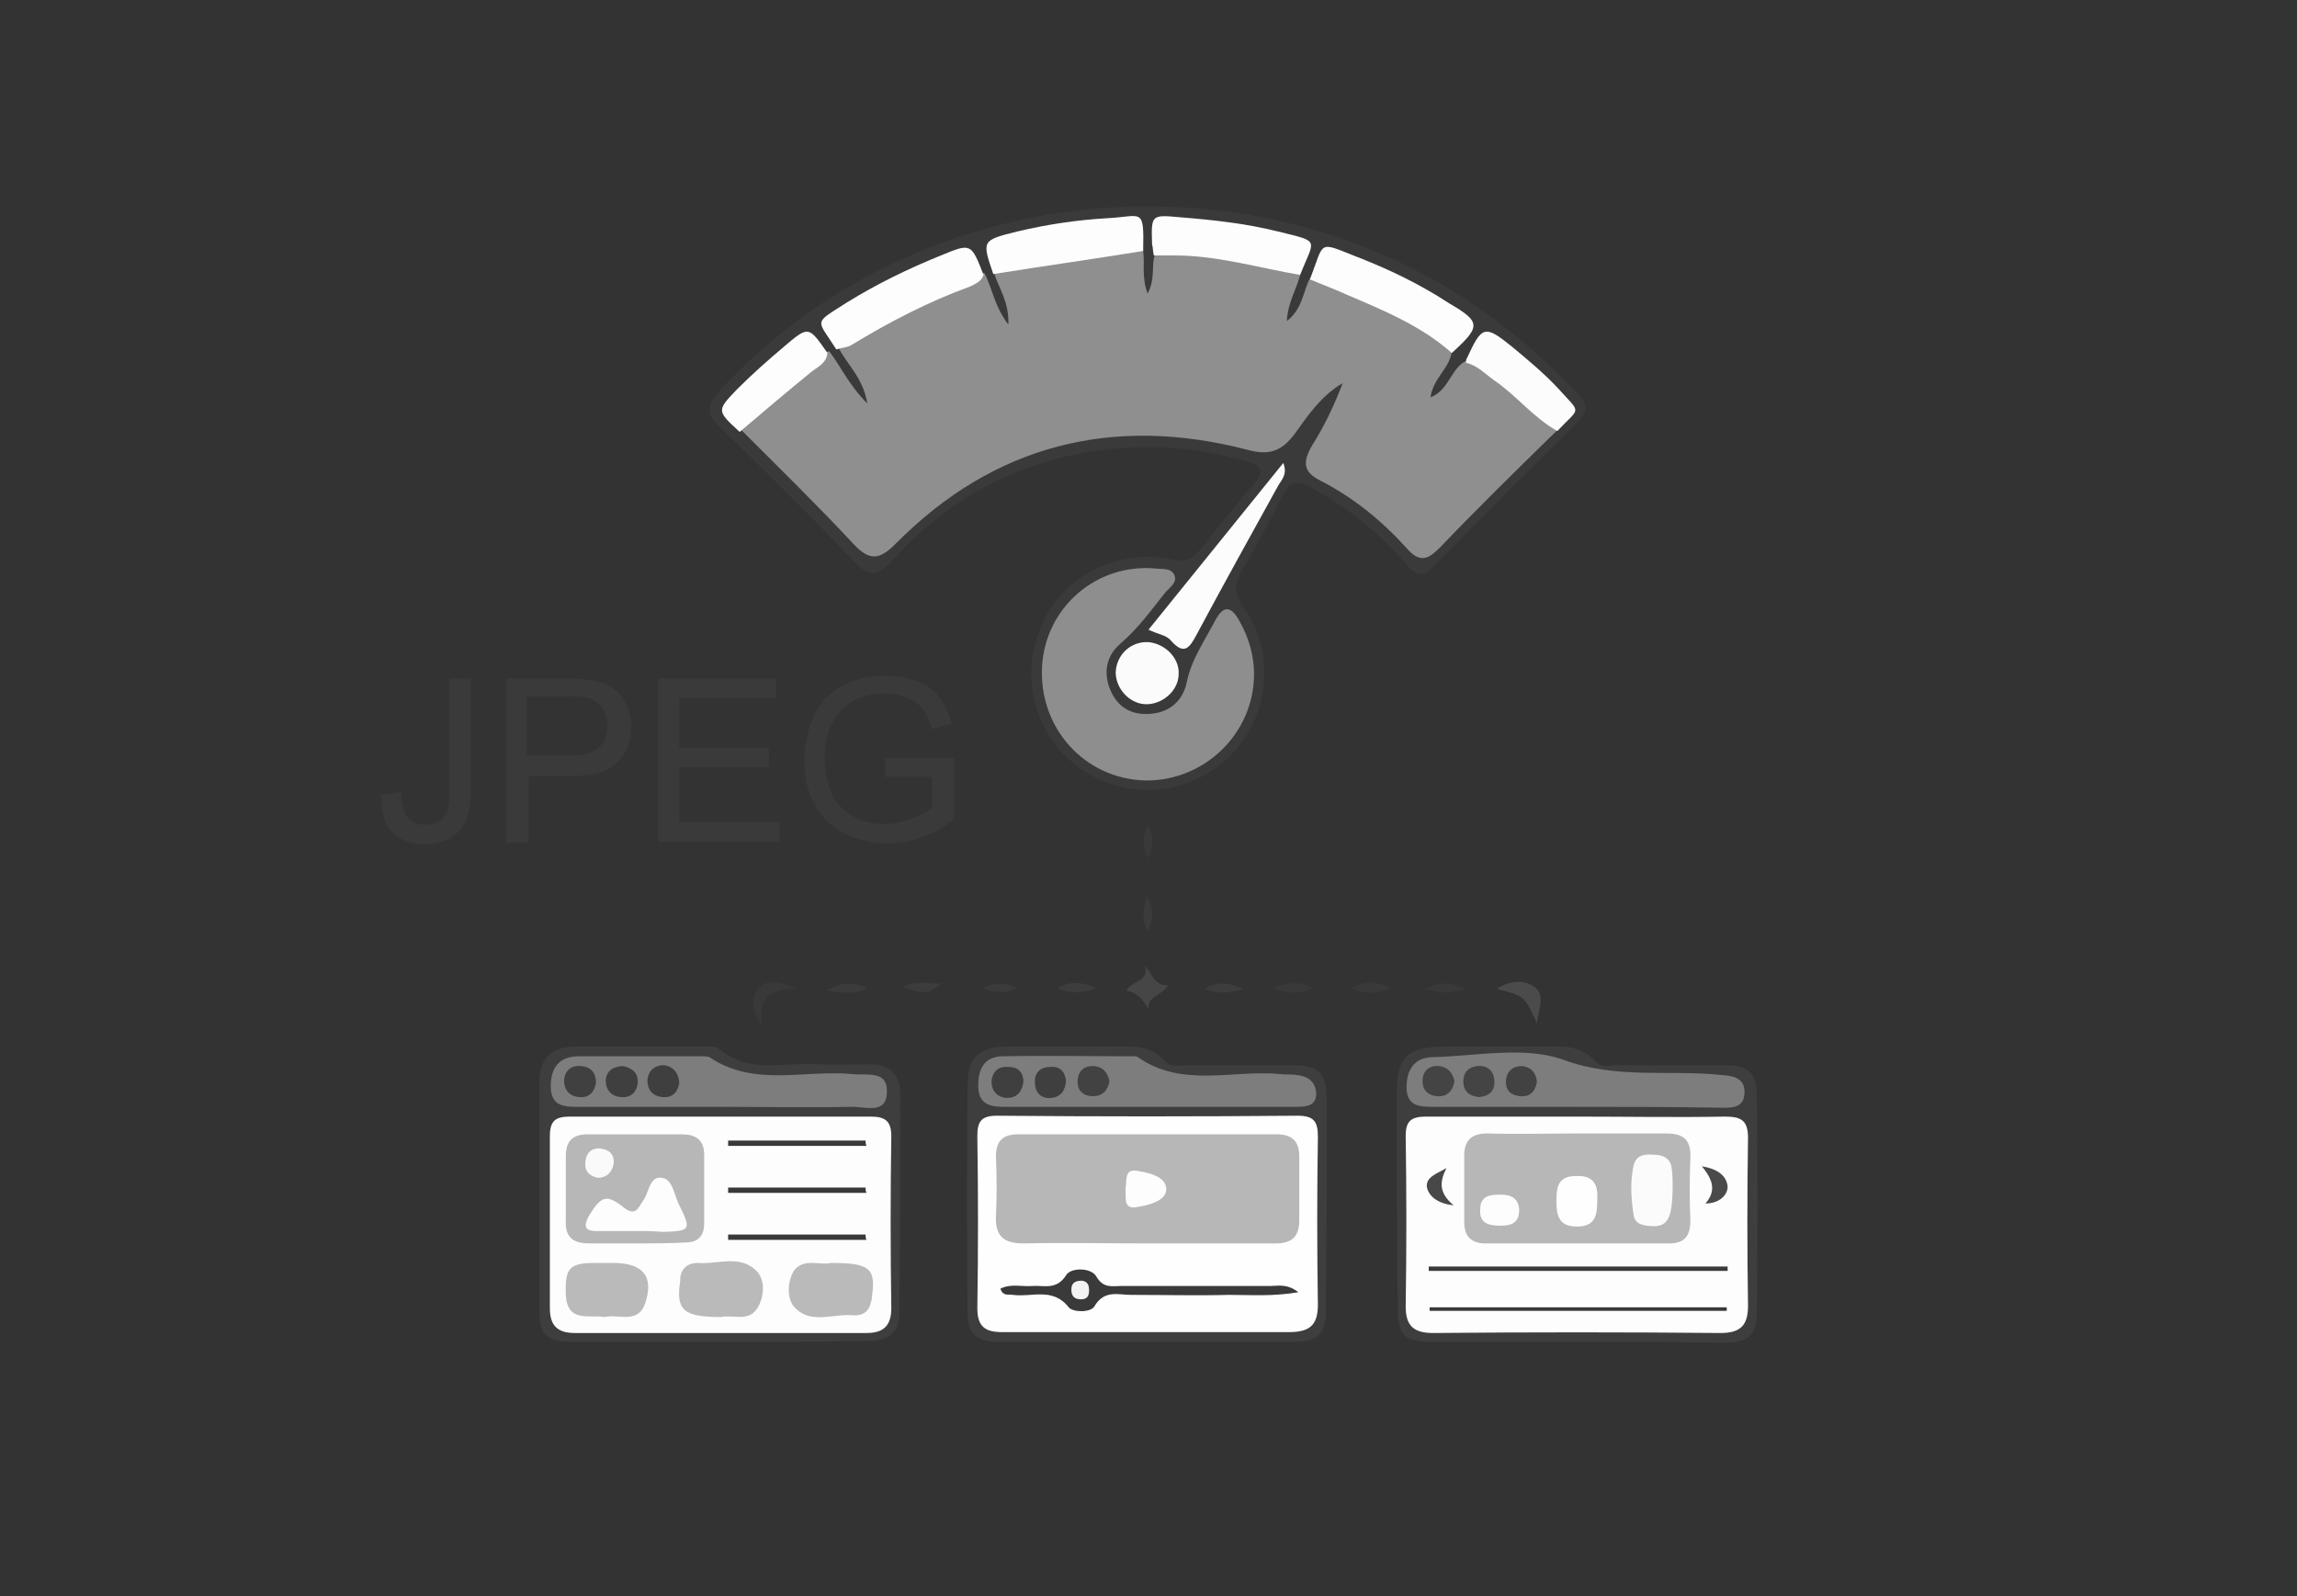 <?xml version="1.0" encoding="utf-8"?>
<!-- Generator: Adobe Illustrator 21.0.0, SVG Export Plug-In . SVG Version: 6.00 Build 0)  -->
<svg version="1.1" id="Layer_1_copy" xmlns="http://www.w3.org/2000/svg" xmlns:xlink="http://www.w3.org/1999/xlink" x="0px"
	 y="0px" viewBox="0 0 259 180" style="enable-background:new 0 0 259 180;" xml:space="preserve">
<rect x="0" y="0" width="259" height="180" fill="#333333" stroke="none"/>
<style type="text/css">
	.st0{fill:#3A3A3A;}
	.st1{fill:#3E3E3E;}
	.st2{fill:#4B4B4B;}
	.st3{fill:#393939;}
	.st4{fill:#464646;}
	.st5{fill:#3B3B3B;}
	.st6{fill:#3C3C3C;}
	.st7{fill:#3D3D3D;}
	.st8{fill:#8F8F8F;}
	.st9{fill:#8E8E8E;}
	.st10{fill:#FDFDFD;}
	.st11{fill:#FCFCFC;}
	.st12{fill:#FBFBFB;}
	.st13{fill:#7D7D7D;}
	.st14{fill:#FEFEFE;}
	.st15{fill:#B7B7B7;}
	.st16{fill:#BABABA;}
	.st17{fill:#404040;}
	.st18{fill:#3F3F3F;}
	.st19{fill:#424242;}
	.st20{fill:#4A4A4A;}
	.st21{fill:#484848;}
	.st22{fill:#444444;}
	.st23{fill:#FAFAFA;}
	.st24{fill:#F3F3F3;}
	.st25{enable-background:new    ;}
</style>
<g>
	<path class="st0" d="M129.5,50.4c-11.5,0.1-21.2,4.3-28.9,12.8c-1.8,2-2.7,1.8-4.4,0c-4.9-5.1-9.9-10.1-15-15
		c-1.7-1.6-1.5-2.5,0-4.2c23.2-25.2,63.8-27.8,90.1-5.8c2.3,1.9,4.5,4,6.6,6.2c1.1,1.1,1.3,1.9,0,3.2c-5.5,5.4-10.9,10.8-16.3,16.3
		c-1.1,1.1-1.8,1.1-2.9-0.1c-3.1-3.7-6.8-6.6-11-8.9c-1.5-0.8-2.3-0.6-3,0.9c-1.5,2.8-3,5.7-4.6,8.4c-1,1.6-1,2.7,0.2,4.4
		c3.3,4.7,2.9,11.1-0.6,15.5s-9.5,6.1-14.7,4.2c-5.4-1.9-8.9-7.1-8.7-12.8c0.2-5.7,3.8-10.5,9.2-12.1c2.2-0.7,4.4-0.8,6.7-0.3
		c1.4,0.3,2.2,0,3.1-1.1c2-2.6,4.1-5.1,6.2-7.6c1-1.2,0.8-1.9-0.7-2.3C137.1,51,133.3,50.4,129.5,50.4z"/>
	<path class="st1" d="M81,151.3c-5.4,0-10.9,0-16.3,0c-3.1,0-3.9-0.7-3.9-3.8c0-8.4,0-16.7,0-25.1c0-3.2,1.3-4.4,4.4-4.4
		c4.7,0,9.3,0,14,0c0.6,0,1.4-0.1,1.8,0.2c3.4,3,7.5,1.5,11.4,1.8c1.9,0.1,3.8,0,5.7,0c2.3,0,3.4,1.2,3.4,3.3c0,8.3,0,16.6-0.1,24.8
		c0,2.3-1.4,3.1-3.6,3.1C92.3,151.3,86.6,151.3,81,151.3z"/>
	<path class="st1" d="M129.2,151.3c-5.4,0-10.9,0-16.3,0c-2.9,0-3.8-0.8-3.8-3.6c-0.1-8.5-0.1-16.9,0-25.4c0-3.1,1.3-4.3,4.5-4.3
		c3.9,0,7.8,0,11.6,0c2.2,0,4.5-0.3,6.2,1.7c0.6,0.7,1.6,0.4,2.5,0.4c4,0,7.9,0,11.9,0c2.9,0,3.8,1,3.8,3.9c0,7.8,0,15.7-0.1,23.5
		c0,3-0.8,3.8-3.9,3.8C140.2,151.3,134.7,151.3,129.2,151.3z"/>
	<path class="st1" d="M177.7,151.3c-5.4,0-10.9,0-16.3,0c-3.1,0-3.8-0.8-3.8-3.8c-0.1-8.1-0.1-16.2-0.1-24.3c0-4.1,1.2-5.1,5.3-5.2
		c3.6,0,7.2,0,10.9,0c2.2,0,4.5-0.3,6.2,1.7c0.6,0.7,1.6,0.4,2.5,0.4c4,0,7.9,0,11.9,0c2.9,0,3.8,0.8,3.8,3.6c0.1,8,0.1,16,0,24.1
		c0,2.8-0.9,3.5-3.6,3.6C188.9,151.3,183.3,151.3,177.7,151.3z"/>
	<path class="st2" d="M173.3,115.4c-1.4-3.1-1.4-3.1-4.5-3.9c1.4-1,3.1-1,4.1-0.3C174.4,112.1,173.4,113.9,173.3,115.4z"/>
	<path class="st3" d="M89.8,111.5c-2.9-0.1-4.4,1-3.9,4.1c-1.1-1.4-1.3-3.1-0.4-4.1C86.4,110.3,88.1,110.7,89.8,111.5z"/>
	<path class="st4" d="M129.1,108.9c0.9,1,1,2.2,2.6,2.2c-0.7,1.2-2.3,1.1-2.2,2.7c-0.7-1.2-1.3-1.9-2.5-2.1
		C127.6,110.5,129.6,110.8,129.1,108.9z"/>
	<path class="st5" d="M110.9,111.4c1.3-0.7,2.5-0.6,3.9,0C113.5,112,112.2,112,110.9,111.4z"/>
	<path class="st6" d="M101.8,111.3c1.5-0.8,2.8-0.4,4.4-0.4C104.6,112.1,104.3,112.1,101.8,111.3z"/>
	<path class="st5" d="M97.8,111.4c-1.3,0.8-2.6,0.5-4.6,0.3C95.1,110.5,96.5,110.9,97.8,111.4z"/>
	<path class="st5" d="M129.4,105c-0.7-1.3-0.5-2.6-0.1-3.9C130.2,102.4,130,103.7,129.4,105z"/>
	<path class="st7" d="M135.8,111.5c1.3-0.8,2.6-0.8,4.4,0C138.4,112.1,137.1,112,135.8,111.5z"/>
	<path class="st7" d="M119.2,111.4c1.3-0.7,2.6-0.8,4.4,0C121.8,112.1,120.5,112,119.2,111.4z"/>
	<path class="st3" d="M129.4,92.9c0.7,1.3,0.7,2.6,0,3.9C128.8,95.5,128.8,94.2,129.4,92.9z"/>
	<path class="st3" d="M160.7,111.5c1.7-0.8,2.9-0.8,4.6,0C163.5,112.1,162.3,112,160.7,111.5z"/>
	<path class="st3" d="M152.3,111.4c1.7-0.8,2.9-0.8,4.6,0C155.2,112.1,154,112.1,152.3,111.4z"/>
	<path class="st3" d="M143.5,111.4c1.7-0.7,2.9-0.8,4.6,0C146.4,112.1,145.2,112.1,143.5,111.4z"/>
	<path class="st8" d="M146.6,31c-0.4,1.6-1.4,3.1-1.5,5.2c1.8-1.4,1.8-3.3,2.6-4.8c1.2-0.5,2.3-0.5,3.6,0c3.8,1.5,7.5,3.3,11,5.4
		c1,0.6,2.1,1.3,1.4,2.8c-0.2,1.9-2.1,3-2.4,5.2c2.1-0.8,2.3-3.3,4-4.1c0.4-0.4,1-1,1.6-0.6c3.5,2.2,7,4.4,8.7,8.4
		c-4.5,4.4-9,8.8-13.3,13.3c-1.4,1.4-2.3,1.6-3.7,0c-2.8-3.1-6-5.7-9.7-7.6c-2-1-2-2.1-1-3.9c1.4-2.2,2.5-4.5,3.5-7.1
		c-2.4,1.4-3.9,3.6-5.4,5.7c-1.5,2-2.9,2.5-5.4,1.8c-15.1-3.9-28.5-0.6-39.6,10.6c-1.8,1.8-2.9,2-4.7,0.1
		c-4.1-4.4-8.4-8.6-12.7-12.9c0-0.6-0.1-1.4,0.4-1.9c2.9-2.7,5.5-5.9,9.5-7c1.3,1.7,2.2,3.8,4.3,5.9c-0.5-3-2.4-4.5-3.3-6.4
		c0.4-0.7,0.9-1.5,1.6-2c3.9-2.5,8-4.6,12.4-6.1c0.8-0.3,1.7-0.3,2.5-0.2c0.9,1.7,1.1,3.7,2.7,5.8c0.1-2.6-1.1-4.1-1.6-5.8
		c0.8-1,1.8-1.5,3-1.8c3.6-0.8,7.2-1.5,10.9-1.4c1,0,2.1,0,2.9,0.7c0.2,1.4-0.2,2.9,0.5,4.8c0.9-1.7,0.4-3.1,0.8-4.3
		c0.6-0.7,1.4-1.1,2.4-1.1c4.3-0.2,8.4,0.7,12.4,1.9C145.6,29.8,146.3,30.2,146.6,31z"/>
	<path class="st9" d="M141.4,76c0,6.7-5.6,12.1-12.3,12c-6.8-0.2-12-5.9-11.6-12.9c0.4-6.6,6.1-11.6,12.8-11
		c0.7,0.1,1.7-0.1,2.1,0.7c0.4,0.9-0.5,1.4-1,2c-1.6,2-3.1,4.1-5.1,5.8c-1.6,1.4-1.9,3.3-1.1,5.2c0.8,1.9,2.3,2.8,4.3,2.7
		c2.2-0.1,3.8-1.3,4.3-3.5c0.5-2.6,2-4.7,3.2-7c1-1.9,1.9-1.6,2.8,0.1C140.8,71.9,141.4,73.9,141.4,76z"/>
	<path class="st10" d="M163.7,39.8c-3.5-3.1-7.7-4.8-11.9-6.6c-1.3-0.6-2.7-1.1-4.1-1.7c1.7-4.4,0.8-4.3,5.4-2.5
		c3.6,1.4,7.1,3.1,10.3,5.2C167,36.3,167,36.8,163.7,39.8z"/>
	<path class="st10" d="M110.9,31c-0.2,0.7-0.9,1-1.5,1.3c-4.7,1.7-9.1,4-13.4,6.6c-0.5,0.3-1.1,0.3-1.7,0.5
		c-2.2-3.5-2.7-2.8,1.2-5.3c3.4-2.1,6.9-3.8,10.6-5.3C109.5,27.4,109.5,27.4,110.9,31z"/>
	<path class="st10" d="M128.9,28.3c-5.6,0.9-11.2,1.7-16.9,2.6c-1.3-3.8-1.3-3.8,2.7-4.8c3.4-0.8,6.7-1.3,10.2-1.5
		C128.8,24.4,129,23.3,128.9,28.3z"/>
	<path class="st10" d="M146.6,31c-4.7-0.8-9.3-2.2-14.2-2.2c-0.8,0-1.5,0-2.3,0c-0.1-0.4-0.1-0.9-0.2-1.3c-0.1-3.3-0.1-3.3,3.2-3
		c3.7,0.3,7.4,0.7,11,1.6C149,27.3,148.2,26.9,146.6,31z"/>
	<path class="st11" d="M144.7,52.2c0.5,1.3-0.2,1.9-0.6,2.6c-3.1,5.6-6.2,11.2-9.2,16.8c-0.8,1.5-1.4,2.3-2.9,0.6
		c-0.5-0.6-1.5-0.7-2.5-1.2C134.6,64.7,139.6,58.5,144.7,52.2z"/>
	<path class="st11" d="M175.6,48.6c-2.7-1.5-4.6-4-7.1-5.7c-1-0.7-1.9-1.7-3.2-2c0-0.2,0-0.4,0.1-0.5c1.7-3.7,2-3.8,5.1-1.3
		c1.8,1.5,3.6,3,5.1,4.6C178.4,46.8,178.2,45.8,175.6,48.6z"/>
	<path class="st10" d="M93.3,39.8c-0.1,1.2-1.2,1.6-1.9,2.2c-2.7,2.2-5.3,4.4-8,6.7c-2.6-2.4-2.6-2.4-0.3-4.8
		c1.7-1.7,3.5-3.3,5.4-4.9C91.2,36.7,91.2,36.8,93.3,39.8z"/>
	<path class="st12" d="M132.9,76c0,1.9-1.9,3.5-3.8,3.4c-1.8-0.1-3.3-1.8-3.3-3.6c0.1-2,1.7-3.5,3.7-3.4
		C131.4,72.6,133,74.2,132.9,76z"/>
	<path class="st10" d="M81.1,125.9c5.7,0,11.4,0,17.1,0c1.6,0,2.3,0.5,2.3,2.2c-0.1,6.5-0.1,12.9,0,19.4c0,2-0.9,2.8-2.8,2.8
		c-11,0-21.9,0-32.9,0c-2,0-2.8-0.9-2.8-2.8c0-6.5,0-12.9,0-19.4c0-1.8,0.7-2.2,2.3-2.2C69.8,125.9,75.5,125.9,81.1,125.9z"/>
	<path class="st13" d="M81.3,124.8c-5.3,0-10.7,0-16,0c-1.6,0-3.2,0-3.2-2.3c0-2.2,1-3.4,3.2-3.4c4.6,0,9.1,0,13.7,0
		c0.3,0,0.8,0,1,0.1c5,3.4,10.7,1.4,16,1.9c1.6,0.2,4.1-0.5,4,2c0,2.7-2.6,1.6-4.1,1.7C91.2,124.9,86.2,124.8,81.3,124.8z"/>
	<path class="st14" d="M129.3,150.2c-5.4,0-10.9,0-16.3,0c-1.9,0-2.8-0.6-2.8-2.7c0.1-6.5,0.1-12.9,0-19.4c0-1.6,0.4-2.3,2.2-2.3
		c11.3,0.1,22.6,0.1,33.9,0c1.9,0,2.3,0.7,2.3,2.4c-0.1,6.3-0.1,12.6,0,18.9c0,2.4-1,3.1-3.3,3.1C140,150.2,134.7,150.2,129.3,150.2
		z"/>
	<path class="st13" d="M129.2,124.8c-5.3,0-10.7,0-16,0c-1.6,0-2.9-0.3-2.9-2.4c0-1.9,0.7-3.3,2.8-3.3c4.9-0.1,9.8,0,14.7,0
		c0.2,0,0.4,0,0.5,0.1c5,3.5,10.7,1.4,16,1.9c0.6,0.1,1.2,0,1.8,0.1c1.3,0.1,2.2,0.7,2.3,2c0.1,1.6-1.3,1.6-2.4,1.6
		C140.4,124.8,134.8,124.8,129.2,124.8z"/>
	<path class="st10" d="M177.9,125.9c5.5,0,11.1,0.1,16.6,0c1.8,0,2.6,0.4,2.6,2.4c-0.1,6.3-0.1,12.6,0,18.9c0,2.2-0.8,3.1-3.1,3.1
		c-10.8-0.1-21.6-0.1-32.4,0c-2.2,0-3.1-0.8-3.1-3c0.1-6.4,0.1-12.8,0-19.2c0-1.7,0.6-2.2,2.3-2.2
		C166.5,125.9,172.2,125.9,177.9,125.9z"/>
	<path class="st13" d="M177.4,124.8c-5.3,0-10.5,0-15.8,0c-1.6,0-3-0.1-3-2.2c0-1.9,0.8-3.3,2.8-3.4c5-0.1,10.5-1.3,14.9,0.3
		c6,2.2,11.8,1.1,17.7,1.7c1.4,0.1,2.8,0.3,2.7,2.1c-0.1,1.7-1.5,1.6-2.7,1.6C188.5,124.8,182.9,124.8,177.4,124.8z"/>
	<path class="st15" d="M71.4,140.2c-1.6,0-3.3,0-4.9,0c-1.8,0-2.8-0.6-2.7-2.6c0-2.4,0-4.8,0-7.2c0-1.7,0.7-2.5,2.5-2.5
		c3.5,0,7,0,10.6,0c1.5,0,2.5,0.6,2.5,2.3c0,2.6,0,5.2,0,7.7c0,1.5-0.7,2.2-2.2,2.2C75.2,140.2,73.3,140.2,71.4,140.2L71.4,140.2z"
		/>
	<path class="st16" d="M93.7,142.4c4.4,0,5.1,0.6,4.6,3.9c0,0.2,0,0.3-0.1,0.5c-0.2,1.2-1.1,1.6-2.1,1.5c-2.2-0.2-4.8,1.1-6.6-1
		c-0.8-1-0.7-2.8,0-4C90.6,141.8,92.4,142.7,93.7,142.4z"/>
	<path class="st16" d="M81.3,148.5c-4.3,0-5.1-0.8-4.6-4.1c0-0.1,0-0.2,0-0.3c0.1-1.1,0.9-1.7,1.9-1.7c2.3,0.2,4.8-1,6.7,0.9
		c1,1,0.9,2.9,0.1,4.2C84.4,149.1,82.6,148.2,81.3,148.5z"/>
	<path class="st16" d="M68.2,148.5c-1.8-0.3-4.3,0.7-4.4-2.6c-0.1-2.9,0.4-3.5,3.3-3.5c0.8,0,1.6,0,2.3,0c3.1,0.1,4.3,1.5,3.4,4.4
		C72,149.4,69.8,148.1,68.2,148.5z"/>
	<path class="st3" d="M97.7,139.8c-5.2,0-10.4,0-15.6,0c0-0.2,0-0.4,0-0.6c5.2,0,10.4,0,15.5,0C97.6,139.4,97.6,139.6,97.7,139.8z"
		/>
	<path class="st3" d="M97.7,129.2c-5.2,0-10.4,0-15.6,0c0-0.2,0-0.4,0-0.6c5.2,0,10.4,0,15.5,0C97.6,128.8,97.6,129,97.7,129.2z"/>
	<path class="st17" d="M67.2,122.1c-0.2,1.1-0.8,1.7-1.9,1.6s-1.7-0.8-1.7-1.9c0.1-1.1,0.8-1.7,1.9-1.6
		C66.7,120.3,67.2,121,67.2,122.1z"/>
	<path class="st18" d="M70.2,120.2c1.1,0.2,1.8,0.8,1.7,1.9c-0.1,1.1-0.8,1.7-1.9,1.6s-1.7-0.8-1.7-1.9
		C68.4,120.7,69.1,120.3,70.2,120.2z"/>
	<path class="st18" d="M76.6,122.1c-0.2,1.1-0.8,1.7-1.9,1.6s-1.7-0.8-1.7-1.9c0.1-1.1,0.8-1.7,1.9-1.7
		C76,120.3,76.5,121,76.6,122.1z"/>
	<path class="st15" d="M129.6,140.2c-4.7,0-9.5-0.1-14.2,0c-2.2,0-3.2-0.8-3.1-3.1c0.1-2.2,0.1-4.5,0-6.7c0-1.7,0.7-2.5,2.5-2.5
		c9.7,0,19.5,0,29.2,0c1.7,0,2.5,0.8,2.5,2.5c0,2.4,0,4.8,0,7.2c0,1.9-0.9,2.6-2.7,2.6C139.1,140.2,134.3,140.2,129.6,140.2z"/>
	<path class="st0" d="M146.4,145.7c-2.9,0.5-5.4,0.3-7.8,0.3c-3.7,0.1-7.4,0-11.1,0c-1.4,0-3-0.6-4.1,1.3c-0.4,0.7-2.4,0.7-2.9,0.1
		c-1.8-2.3-4.2-1.1-6.3-1.4c-0.5-0.1-1.1,0.2-1.4-0.7c1.2-0.6,2.5-0.2,3.6-0.3c1.3-0.1,2.7,0.5,3.8-1.2c0.5-0.9,2.8-0.9,3.4,0.1
		c0.8,1.4,1.8,1.1,2.8,1.1c5.6,0,11.2,0,16.8,0C144.1,145,145.1,144.7,146.4,145.7z"/>
	<path class="st18" d="M115.4,122c-0.2,1.2-0.8,1.8-1.9,1.8c-1.1-0.1-1.7-0.8-1.7-1.9c0.1-1.1,0.8-1.7,1.9-1.6
		C114.9,120.3,115.4,121,115.4,122z"/>
	<path class="st18" d="M120.2,121.9c-0.1,1.1-0.6,1.8-1.7,1.9s-1.8-0.6-1.8-1.7c-0.1-1.1,0.6-1.8,1.7-1.8
		C119.5,120.2,120.1,120.8,120.2,121.9z"/>
	<path class="st19" d="M125.1,121.9c-0.2,1.1-0.8,1.7-1.9,1.7c-1,0-1.7-0.6-1.7-1.6c0-1.1,0.6-1.8,1.7-1.8
		C124.3,120.2,124.9,120.9,125.1,121.9z"/>
	<path class="st15" d="M178.1,127.8c3.3,0,6.6,0,9.8,0c2,0,2.8,0.8,2.7,2.8c-0.1,2.3-0.1,4.7,0,7c0,1.7-0.6,2.6-2.4,2.6
		c-6.9,0-13.8,0-20.7,0c-1.6,0-2.4-0.8-2.4-2.4c0-2.5,0-5,0-7.5c0-1.7,0.8-2.5,2.6-2.5C171.1,127.9,174.6,127.8,178.1,127.8
		L178.1,127.8z"/>
	<path class="st0" d="M194.8,143.3c-11.2,0-22.5,0-33.7,0c0-0.2,0-0.3,0-0.5c11.2,0,22.5,0,33.7,0
		C194.8,142.9,194.8,143.1,194.8,143.3z"/>
	<path class="st3" d="M161.2,147.4c11.2,0,22.4,0,33.5,0c0,0.1,0,0.3,0,0.4c-11.2,0-22.3,0-33.5,0
		C161.2,147.7,161.2,147.5,161.2,147.4z"/>
	<path class="st20" d="M192.3,135.7c1.2-1.4,0.9-2.6-0.4-4.2c1.8,0.3,2.8,1.1,2.9,2.3C194.8,134.8,193.8,135.7,192.3,135.7z"/>
	<path class="st21" d="M163.1,131.7c-0.7,1.4-1,2.7,0.8,4.2c-1.9-0.2-2.8-1.1-3-2C160.7,132.7,162.1,132.3,163.1,131.7z"/>
	<path class="st22" d="M164,121.9c-0.2,1.2-0.9,1.8-2,1.7c-1-0.1-1.6-0.7-1.6-1.7c0-1.1,0.7-1.8,1.8-1.7
		C163.3,120.3,163.8,121,164,121.9z"/>
	<path class="st22" d="M166.8,123.7c-1.1-0.1-1.8-0.6-1.8-1.8c0-1,0.6-1.6,1.6-1.7c1.1-0.1,1.8,0.5,1.9,1.6
		C168.6,123,167.9,123.6,166.8,123.7z"/>
	<path class="st19" d="M173.3,122c-0.2,1.1-0.8,1.7-1.9,1.6c-1-0.1-1.6-0.6-1.6-1.6c0-1.1,0.7-1.8,1.8-1.8
		C172.6,120.3,173.2,120.9,173.3,122z"/>
	<path class="st10" d="M71.6,138.8c-1.5,0-2.9,0-4.4,0c-1.3,0-1.4-0.6-0.8-1.7c1.4-2.3,2-2.5,4-0.9c1.3,1,1.6-0.1,2.1-0.8
		c0.7-0.9,0.7-2.8,2.1-2.6c1.2,0.1,1.4,1.8,1.9,2.9c1.5,3,1.4,3.1-1.8,3.2C73.7,138.8,72.7,138.8,71.6,138.8L71.6,138.8z"/>
	<path class="st23" d="M67.4,132.8c-1-0.2-1.5-0.8-1.4-1.8s0.7-1.6,1.7-1.5s1.6,0.7,1.5,1.7C69,132.3,68.3,132.8,67.4,132.8z"/>
	<path class="st10" d="M126.9,134.1c0.2-0.8-0.2-2.3,1.2-2.1c1.3,0.2,3.4,0.6,3.4,2.1c0,1.3-2,1.8-3.3,2
		C126.6,136.4,127,135,126.9,134.1z"/>
	<path class="st24" d="M122.8,145.5c0,0.6-0.2,1-0.9,1c-0.7,0-1.1-0.3-1.1-1.1s0.5-1,1.2-1C122.7,144.5,122.8,145,122.8,145.5z"/>
	<path class="st12" d="M188.6,133.5c0,4.2-0.6,5-2.9,4.7c-0.8-0.1-1.4-0.4-1.5-1.2c-0.3-1.9-0.4-3.8,0-5.6c0.3-1.2,1.3-1.3,2.3-1.2
		c1,0,1.9,0.4,2,1.6C188.6,132.5,188.6,133.3,188.6,133.5z"/>
	<path class="st14" d="M180.1,135.3c0,1.7-0.2,3-2.3,3c-1.9,0-2.3-1.1-2.3-2.7c0-1.5,0-3,2.2-3C179.8,132.5,180.2,133.7,180.1,135.3
		z"/>
	<path class="st10" d="M169.2,138.2c-1.4,0-2.4-0.3-2.3-1.8c0-1.6,1.1-1.7,2.3-1.7s2,0.4,2.1,1.7
		C171.3,137.9,170.4,138.2,169.2,138.2z"/>
	<path class="st3" d="M97.7,134.5c-5.2,0-10.4,0-15.6,0c0-0.2,0-0.4,0-0.6c5.2,0,10.4,0,15.5,0C97.6,134.1,97.6,134.3,97.7,134.5z"
		/>
</g>
<g class="st25">
	<path class="st0" d="M43,89.6l2.2-0.3c0.1,1.4,0.3,2.4,0.8,2.9c0.5,0.5,1.1,0.8,1.9,0.8c0.6,0,1.1-0.1,1.6-0.4
		c0.4-0.3,0.7-0.7,0.9-1.1c0.2-0.5,0.3-1.2,0.3-2.3V76.5h2.4V89c0,1.5-0.2,2.7-0.6,3.6s-1,1.5-1.8,1.9c-0.8,0.4-1.8,0.7-2.8,0.7
		c-1.6,0-2.8-0.5-3.7-1.4S43,91.5,43,89.6z"/>
	<path class="st0" d="M57.1,94.8V76.5H64c1.2,0,2.1,0.1,2.8,0.2c0.9,0.2,1.7,0.4,2.3,0.9c0.6,0.4,1.1,1,1.5,1.8
		c0.4,0.8,0.6,1.6,0.6,2.5c0,1.6-0.5,2.9-1.5,4s-2.8,1.6-5.4,1.6h-4.7v7.5H57.1z M59.5,85.2h4.7c1.6,0,2.7-0.3,3.3-0.9
		c0.7-0.6,1-1.4,1-2.5c0-0.8-0.2-1.4-0.6-2c-0.4-0.5-0.9-0.9-1.5-1.1c-0.4-0.1-1.2-0.2-2.3-0.2h-4.7V85.2z"/>
	<path class="st0" d="M74.2,94.8V76.5h13.3v2.2H76.6v5.6h10.1v2.2H76.6v6.2h11.3v2.2H74.2z"/>
	<path class="st0" d="M99.8,87.7v-2.2l7.8,0v6.8c-1.2,1-2.4,1.7-3.7,2.1c-1.3,0.5-2.6,0.7-3.9,0.7c-1.8,0-3.4-0.4-4.9-1.2
		c-1.5-0.8-2.6-1.9-3.3-3.3c-0.8-1.5-1.1-3.1-1.1-4.9c0-1.8,0.4-3.5,1.1-5c0.7-1.5,1.8-2.7,3.2-3.4s3-1.1,4.8-1.1
		c1.3,0,2.5,0.2,3.6,0.6s1.9,1,2.5,1.8s1.1,1.8,1.4,3l-2.2,0.6c-0.3-0.9-0.6-1.7-1-2.2c-0.4-0.5-1-1-1.8-1.3
		c-0.8-0.3-1.6-0.5-2.5-0.5c-1.1,0-2.1,0.2-2.9,0.5s-1.5,0.8-2,1.3c-0.5,0.5-0.9,1.2-1.2,1.8c-0.5,1.1-0.7,2.4-0.7,3.7
		c0,1.6,0.3,3,0.8,4.1c0.6,1.1,1.4,1.9,2.5,2.5s2.2,0.8,3.4,0.8c1.1,0,2.1-0.2,3.1-0.6c1-0.4,1.8-0.8,2.3-1.3v-3.4H99.8z"/>
</g>
</svg>
